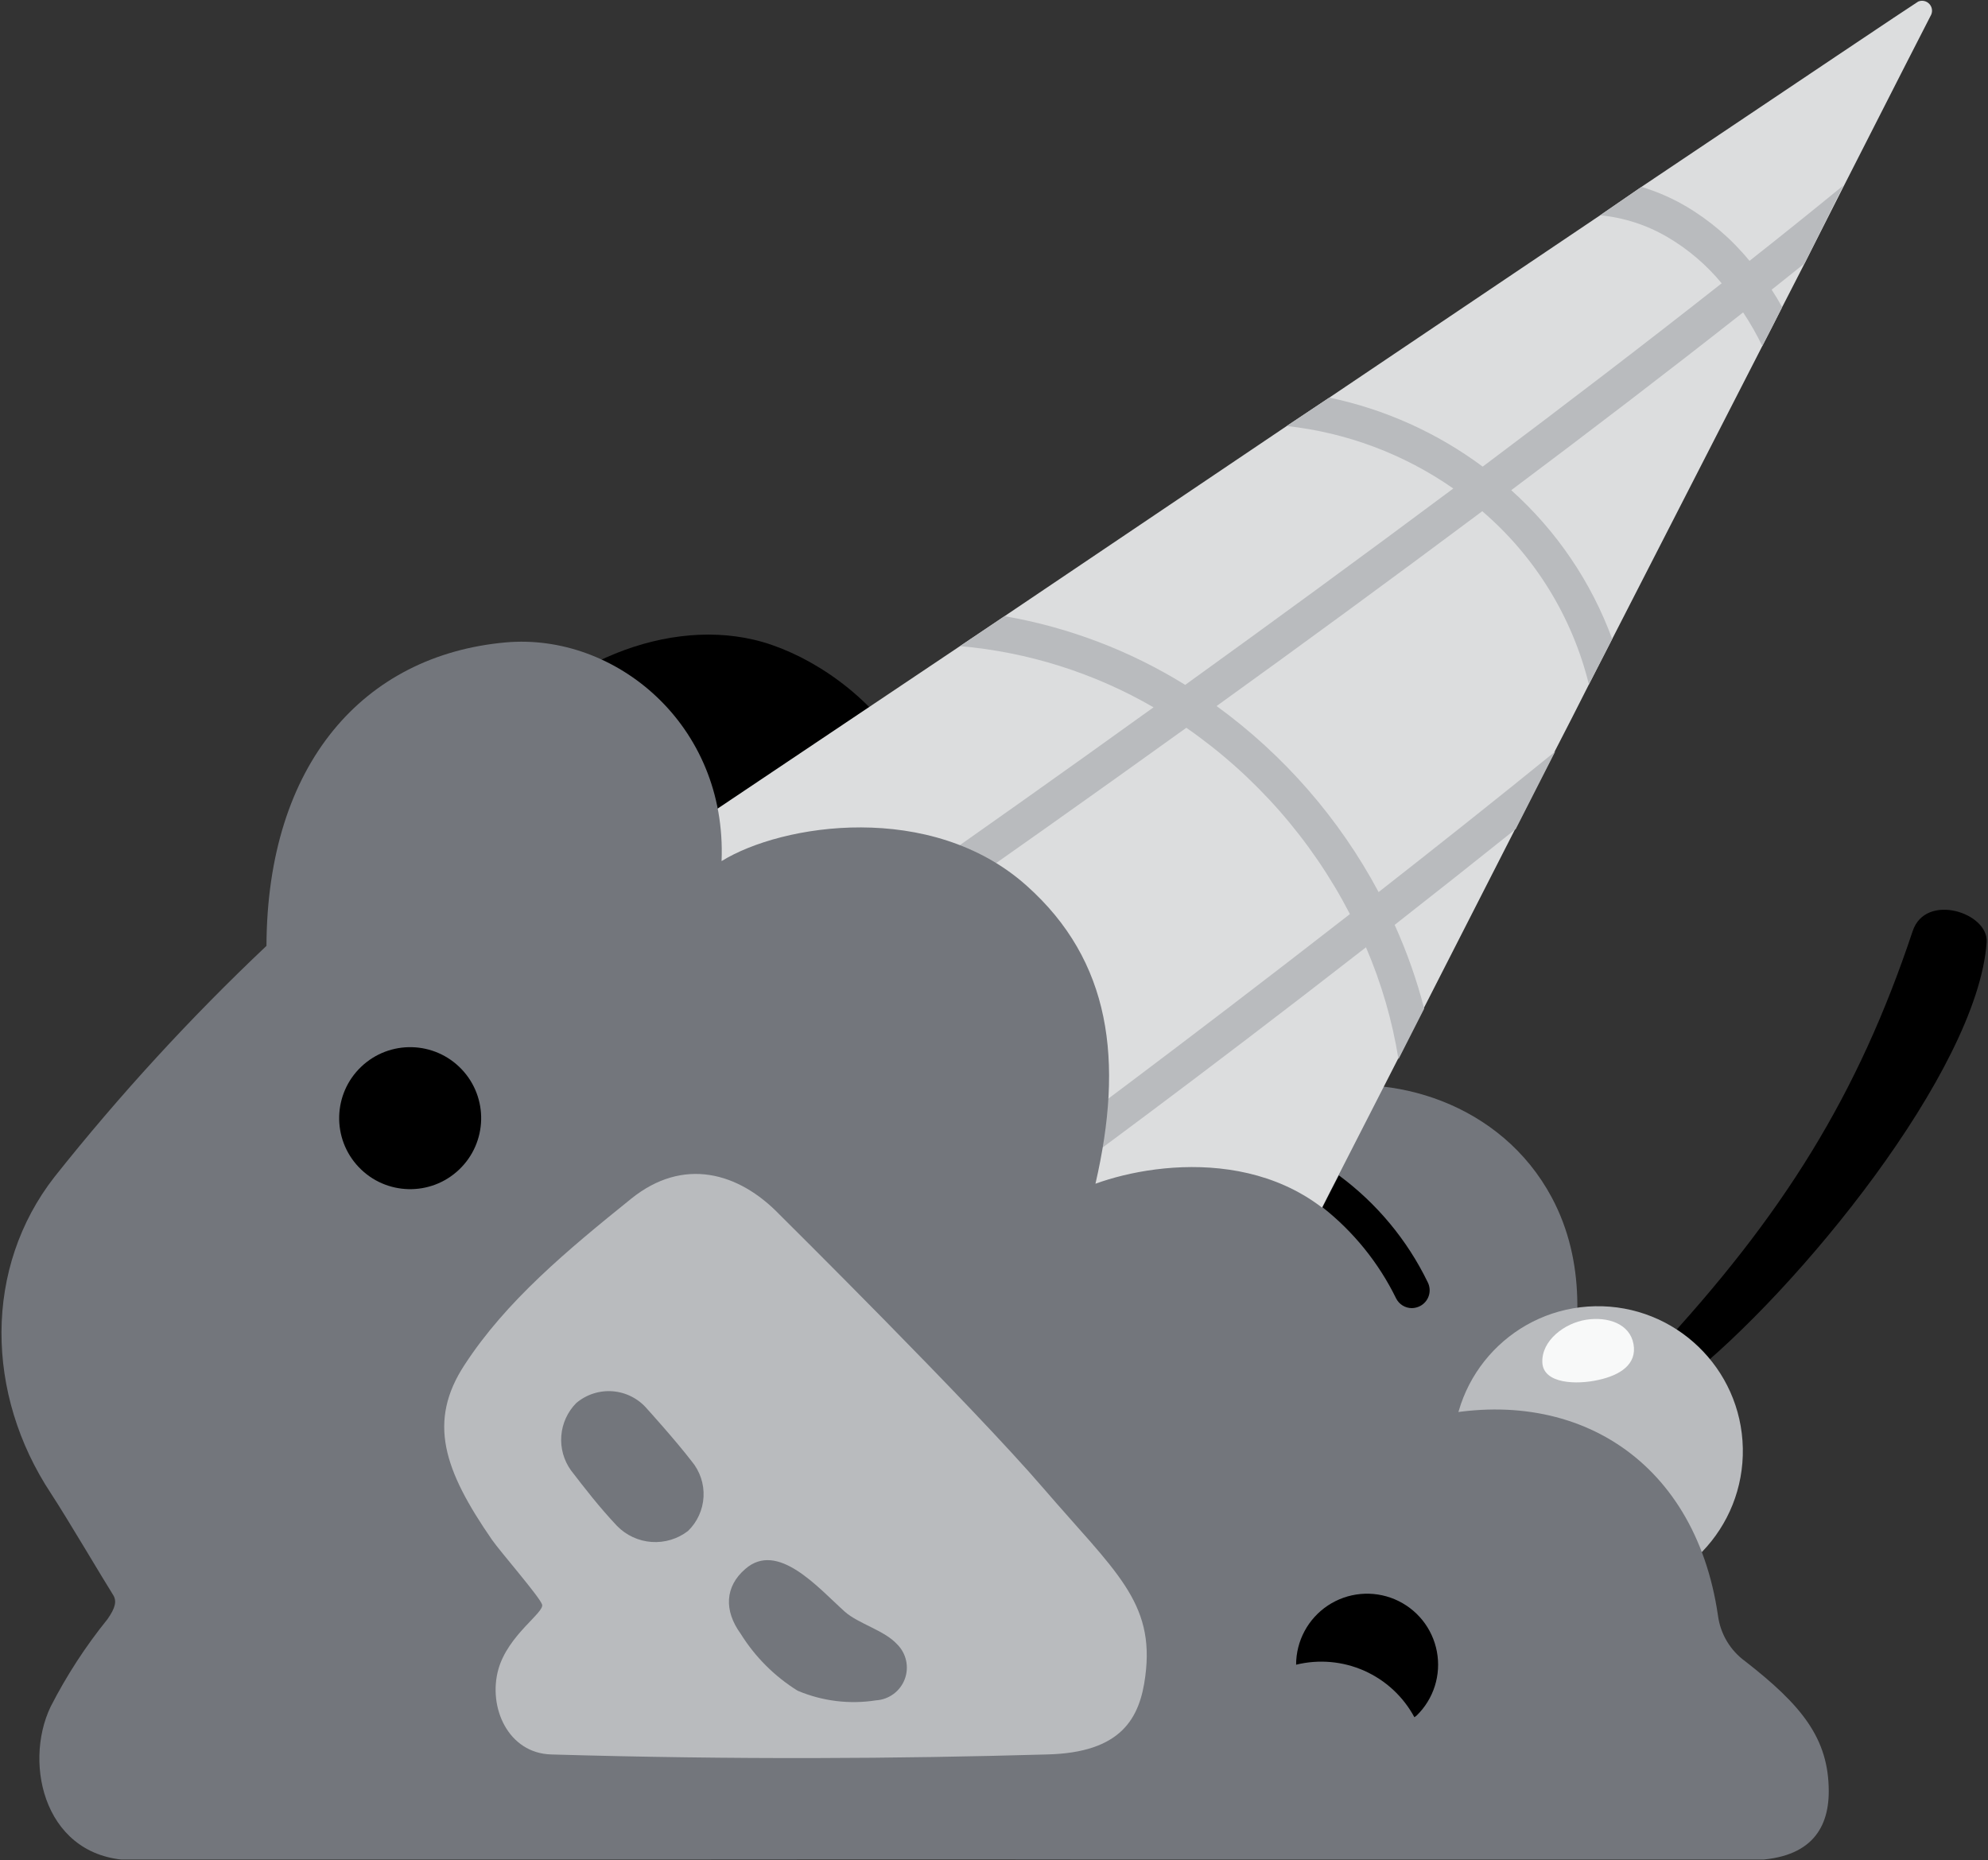 <svg width="140" height="131" viewBox="0 0 140 131" fill="none" xmlns="http://www.w3.org/2000/svg">
<rect x="0" y="0" width="140" height="131" fill="#333333" stroke="none"/>
<g clip-path="url(#clip0_7301_37419)">
<path d="M33.585 53.899C38.405 46.999 46.485 43.509 53.085 45.049C59.685 46.589 69.975 55.169 63.625 67.489L33.585 53.899Z" fill="black"/>
<path d="M92.015 76.811C98.015 75.401 105.725 77.691 109.275 84.321C114.155 93.431 107.605 104.861 107.605 104.861L84.955 99.211L92.015 76.811Z" fill="#73767C"/>
<path d="M135.955 1.12C135.775 1.46 133.425 6.06 129.835 13.12L127.085 18.55L125.505 21.63C125.055 22.53 124.585 23.44 124.105 24.37L113.535 45L111.895 48.2C111.102 49.773 110.302 51.34 109.495 52.9L106.715 58.36L100.265 71L98.455 74.56L87.205 96.56L40.665 63.56L67.605 45.5L70.745 43.39L90.615 30L93.615 28L112.685 15.16L115.595 13.16C126.645 5.75 134.545 0.44 135.085 0.11C135.222 0.052 135.373 0.039 135.517 0.073C135.662 0.107 135.792 0.186 135.888 0.298C135.985 0.41 136.044 0.55 136.056 0.698C136.068 0.846 136.032 0.994 135.955 1.12Z" fill="#DCDDDE"/>
<path d="M127.085 18.55L124.765 20.401C125.025 20.8 125.275 21.21 125.505 21.631C125.055 22.53 124.585 23.441 124.105 24.37C123.712 23.55 123.261 22.758 122.755 22C117.445 26.18 111.915 30.41 106.425 34.52C109.617 37.38 112.058 40.978 113.535 45.001L111.895 48.2C110.724 43.451 108.099 39.186 104.385 36.001C97.905 40.84 91.525 45.511 85.675 49.721C90.42 53.169 94.321 57.648 97.085 62.821C101.085 59.691 105.325 56.331 109.525 52.92L106.745 58.38C103.845 60.7 100.975 62.971 98.215 65.13C99.077 67.034 99.773 69.008 100.295 71.031L98.485 74.591C98.051 71.879 97.281 69.233 96.195 66.71C84.265 76.001 74.815 82.911 74.655 83.001C74.443 83.155 74.188 83.239 73.925 83.24C73.73 83.242 73.537 83.196 73.363 83.107C73.189 83.019 73.039 82.889 72.925 82.731C72.735 82.466 72.655 82.138 72.702 81.815C72.748 81.493 72.918 81.201 73.175 81.001C73.335 80.88 82.995 73.77 95.065 64.371C92.352 59.124 88.397 54.62 83.545 51.251C69.375 61.441 58.855 68.65 58.645 68.8C58.438 68.94 58.195 69.016 57.945 69.02C57.676 69.024 57.412 68.94 57.194 68.782C56.976 68.623 56.815 68.398 56.735 68.141C56.655 67.883 56.66 67.607 56.751 67.353C56.841 67.098 57.011 66.88 57.235 66.731C57.445 66.591 67.535 59.67 81.235 49.81C77.063 47.392 72.41 45.921 67.605 45.501L70.745 43.391C75.257 44.173 79.575 45.817 83.465 48.23C89.335 44.001 95.775 39.3 102.345 34.401C98.865 31.975 94.832 30.462 90.615 30L93.615 28C97.525 28.819 101.21 30.477 104.415 32.861C110.065 28.62 115.775 24.261 121.245 19.951C120.175 18.653 118.885 17.553 117.435 16.701C115.983 15.847 114.362 15.321 112.685 15.161L115.595 13.161C116.674 13.485 117.711 13.934 118.685 14.501C120.41 15.512 121.94 16.823 123.205 18.37C125.465 16.59 127.675 14.81 129.815 13.06L127.085 18.55Z" fill="#B9BBBE"/>
<path d="M116.545 95.3C125.605 85.57 130.855 77.09 134.695 65.57C135.605 62.83 140.065 64.28 139.905 66.36C139.255 75.42 126.575 90.92 118.735 97.12C117.255 98.28 115.895 96 116.545 95.3Z" fill="black"/>
<path d="M112.738 112.387C118.371 112.275 122.847 107.617 122.734 101.983C122.621 96.35 117.963 91.875 112.33 91.987C106.697 92.1 102.221 96.758 102.334 102.391C102.447 108.025 107.105 112.5 112.738 112.387Z" fill="#B9BBBE"/>
<path d="M112.555 97.179C111.055 97.519 108.675 97.469 108.615 95.939C108.555 94.409 110.165 93.179 111.695 92.939C113.225 92.699 114.775 93.219 115.035 94.649C115.295 96.079 114.085 96.849 112.555 97.179Z" fill="#F8F9F9"/>
<path d="M120.985 113.78C119.355 102.51 110.405 97.22 99.985 99.98C99.621 95.892 98.328 91.942 96.205 88.43C91.205 80.73 81.825 81.66 77.145 83.36C79.145 74.7 78.245 67.67 72.285 62.36C65.575 56.38 55.085 58 50.815 60.64C51.205 51.02 43.315 44.55 35.605 45.24C25.605 46.14 18.815 53.79 18.765 66.61C13.412 71.669 8.426 77.103 3.845 82.87C-1.155 89.27 -1.045 98.17 3.595 105.18C4.735 106.92 7.245 111.18 7.955 112.3C8.235 112.73 8.145 113.21 7.565 114.03C6.022 115.939 4.681 118.004 3.565 120.19C1.595 124.3 3.205 131 9.425 131C13.475 131 74.205 130.87 93.945 131H123.135C127.375 131 128.785 128.91 128.785 126.15C128.785 122.41 126.865 120.08 122.915 117C122.391 116.622 121.95 116.142 121.618 115.589C121.286 115.035 121.071 114.419 120.985 113.78Z" fill="#73767C"/>
<path d="M38.815 123.551C51.895 123.931 63.205 123.851 73.725 123.551C78.985 123.431 80.275 120.991 80.655 118.041C81.345 112.791 78.515 110.661 73.475 104.801C68.435 98.941 54.895 85.531 54.895 85.531C52.005 82.531 48.105 81.471 44.455 84.411C39.935 88.051 35.645 91.621 32.725 96.101C30.095 100.101 31.255 103.521 34.645 108.431C35.245 109.291 37.985 112.431 38.175 112.991C38.365 113.551 35.775 115.131 35.095 117.561C34.355 120.221 35.775 123.461 38.815 123.551Z" fill="#B9BBBE"/>
<path d="M48.705 102.9C47.535 101.38 45.575 99.22 45.575 99.22C45.274 98.864 44.906 98.571 44.491 98.358C44.077 98.144 43.624 98.015 43.16 97.977C42.695 97.939 42.228 97.993 41.784 98.136C41.341 98.279 40.93 98.508 40.575 98.81C39.967 99.429 39.596 100.243 39.529 101.108C39.461 101.973 39.7 102.834 40.205 103.54C41.145 104.76 42.205 106.14 43.455 107.46C44.1 108.121 44.966 108.522 45.888 108.587C46.81 108.651 47.723 108.375 48.455 107.81C49.109 107.175 49.498 106.315 49.545 105.404C49.591 104.494 49.291 103.599 48.705 102.9Z" fill="#73767C"/>
<path d="M32.331 82.365C34.332 80.462 34.411 77.297 32.508 75.297C30.605 73.296 27.44 73.217 25.439 75.12C23.438 77.023 23.359 80.188 25.263 82.189C27.166 84.19 30.331 84.269 32.331 82.365Z" fill="black"/>
<path d="M63.185 115.8C62.275 114.8 60.445 114.35 59.485 113.49C57.605 111.8 54.765 108.49 52.485 110.49C51.055 111.72 50.965 113.41 52.165 115.06C53.176 116.681 54.544 118.049 56.165 119.06C57.909 119.799 59.825 120.035 61.695 119.74C62.139 119.713 62.566 119.557 62.924 119.293C63.282 119.029 63.556 118.668 63.714 118.251C63.871 117.835 63.905 117.383 63.811 116.948C63.717 116.513 63.5 116.114 63.185 115.8Z" fill="#73767C"/>
<path d="M99.605 120.931C99.661 120.894 99.715 120.854 99.765 120.811C100.356 120.235 100.795 119.522 101.044 118.735C101.292 117.949 101.342 117.113 101.188 116.302C101.035 115.491 100.684 114.731 100.166 114.089C99.647 113.448 98.978 112.944 98.218 112.623C97.458 112.303 96.63 112.175 95.809 112.252C94.987 112.329 94.198 112.608 93.51 113.064C92.823 113.521 92.259 114.14 91.869 114.867C91.479 115.594 91.275 116.406 91.275 117.231C92.878 116.837 94.565 116.986 96.073 117.656C97.581 118.326 98.824 119.478 99.605 120.931Z" fill="black"/>
<path d="M94.285 82.769C93.885 83.54 93.495 84.299 93.135 85.019C95.321 86.74 97.091 88.931 98.315 91.43C98.417 91.636 98.575 91.811 98.772 91.933C98.968 92.055 99.194 92.119 99.425 92.12C99.623 92.117 99.818 92.069 99.995 91.98C100.29 91.83 100.515 91.569 100.618 91.253C100.721 90.938 100.695 90.595 100.545 90.299C99.1 87.319 96.951 84.735 94.285 82.769Z" fill="black"/>
</g>
<defs>
<clipPath id="clip0_7301_37419">
<rect width="139.83" height="130.95" fill="white" transform="translate(0.085)"/>
</clipPath>
</defs>
</svg>
